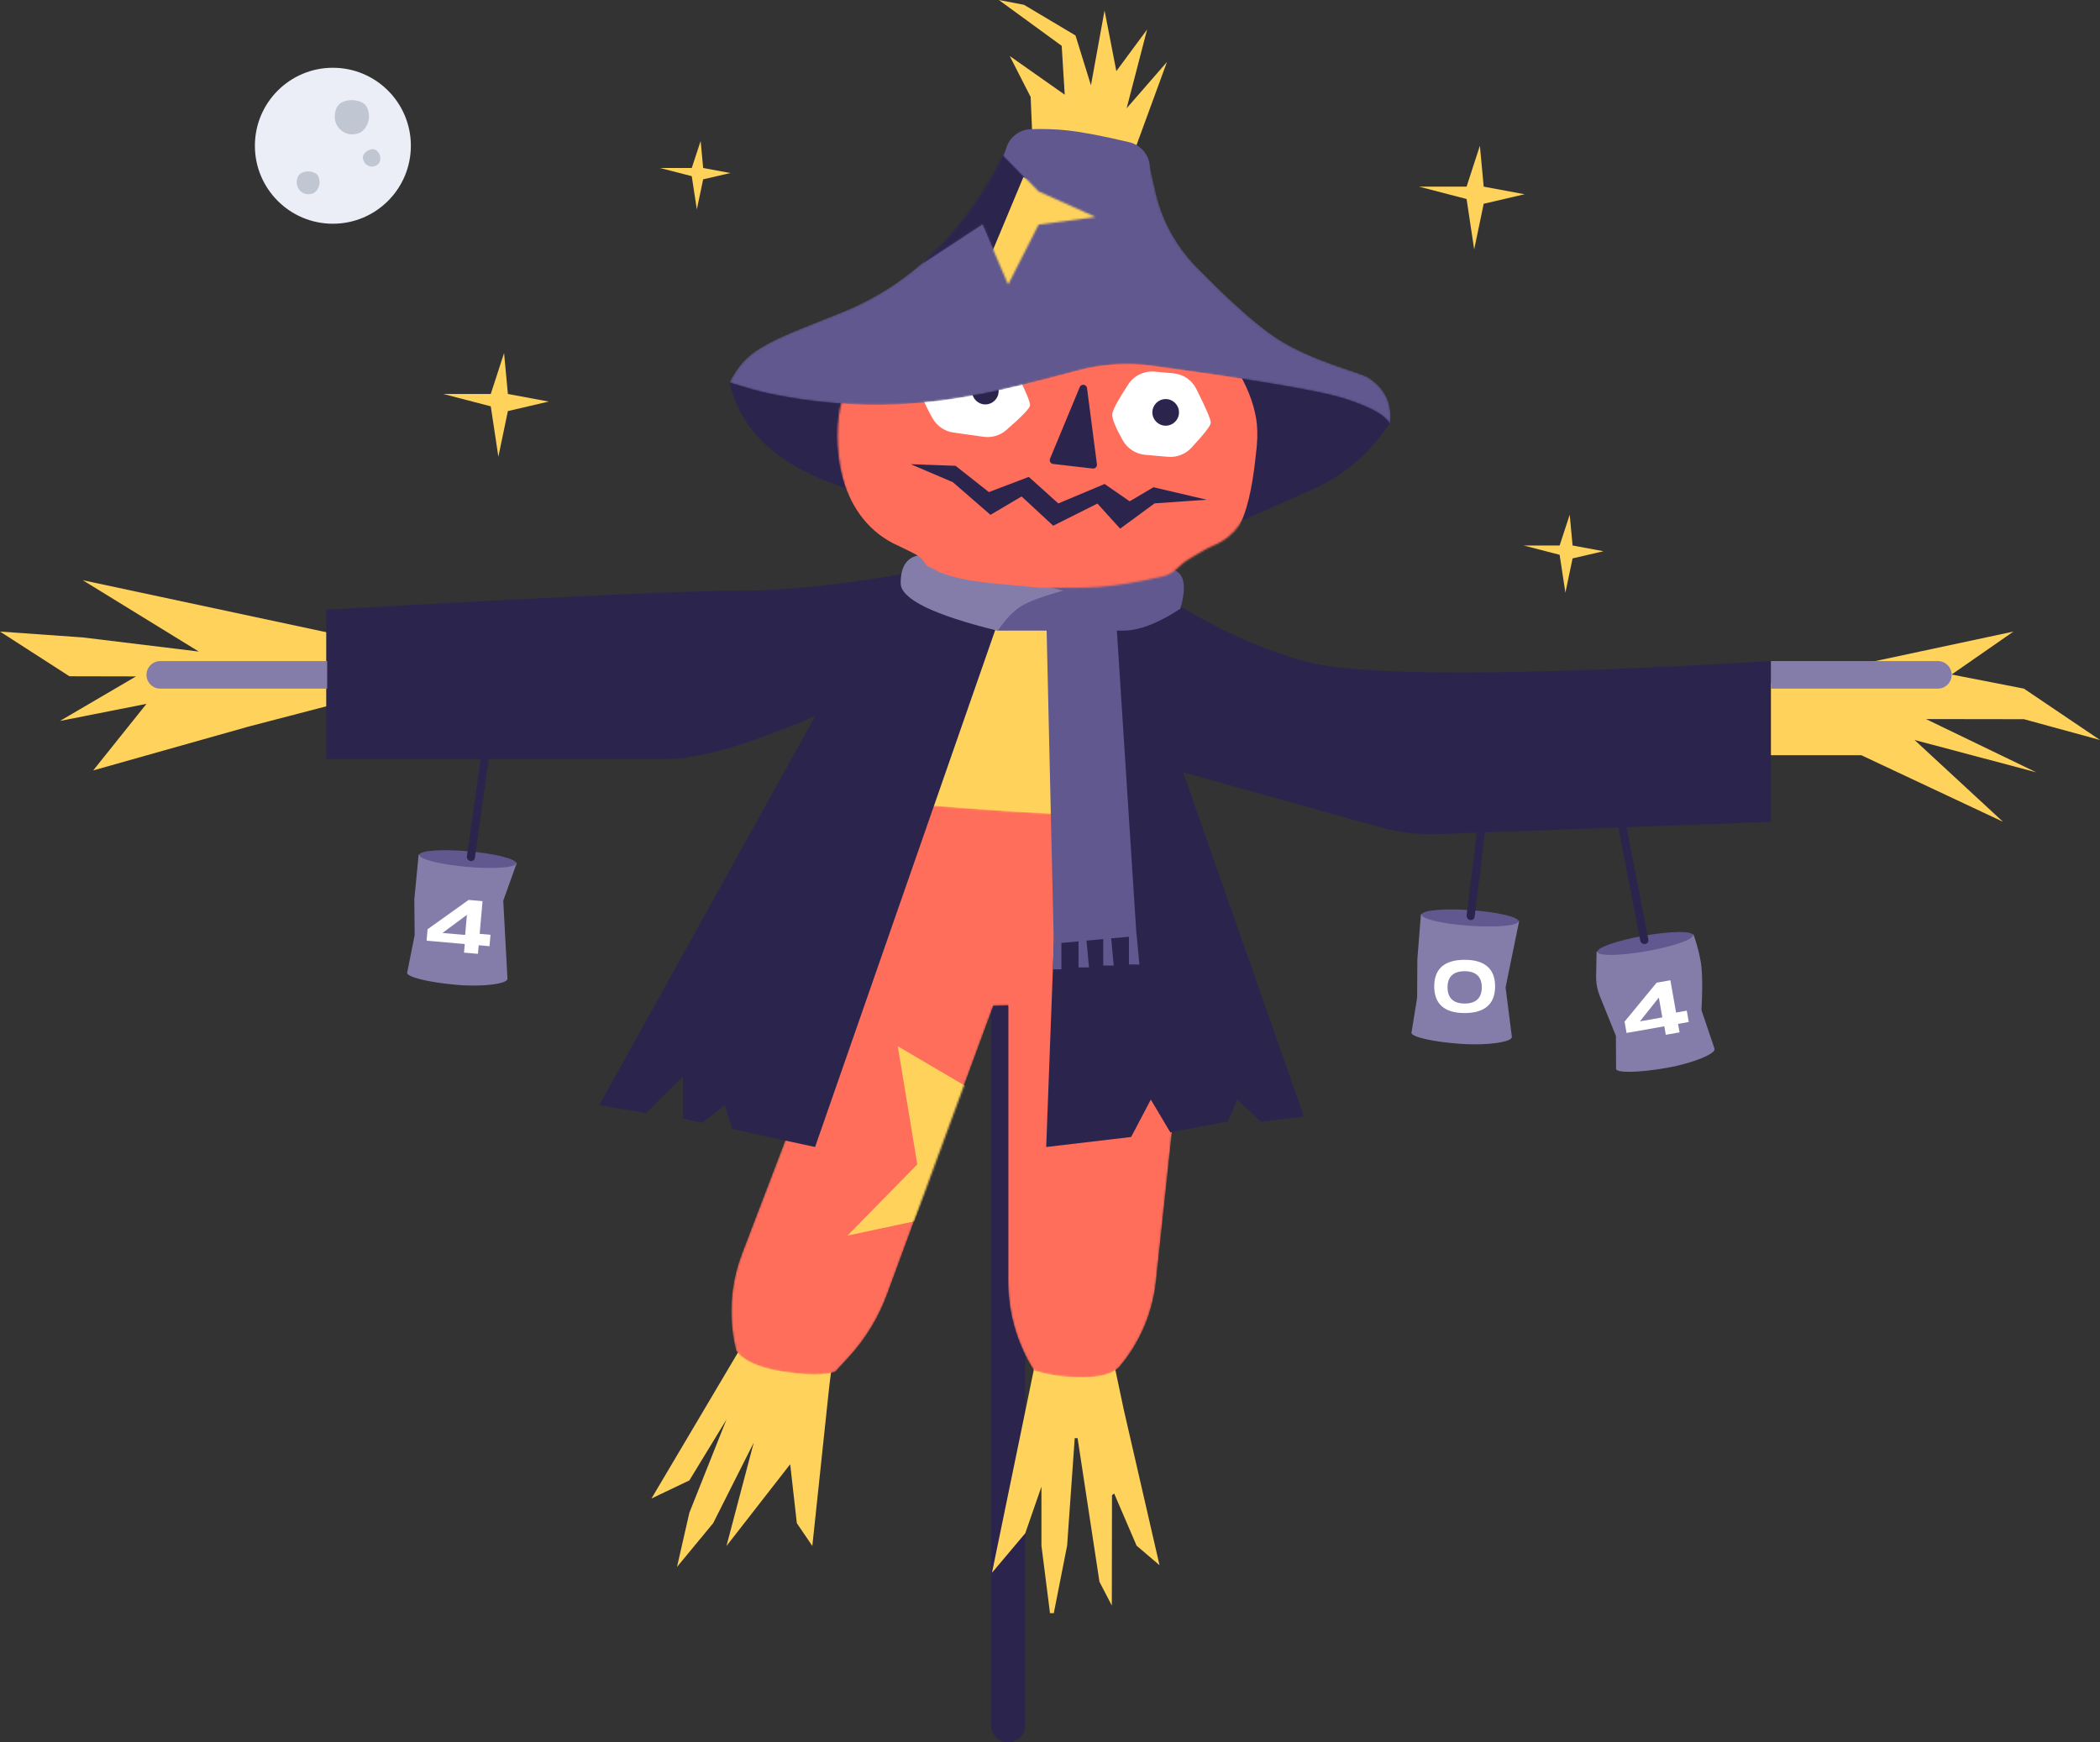 <svg xmlns="http://www.w3.org/2000/svg" fill="none" viewBox="368 232 1104 916.06">
<rect x="368" y="232" width="1104" height="916.06" fill="#333333" stroke="none"/>
<path d="M907 539.056C907 534.085 902.971 530.056 898 530.056C893.029 530.056 889 534.085 889 539.056V1139.06C889 1144.03 893.029 1148.06 898 1148.06C902.971 1148.06 907 1144.03 907 1139.06V539.056Z" fill="#2B254E"/>
<path fill-rule="evenodd" clip-rule="evenodd" d="M552 567.055L544.5 602.055L498.5 614.055L417 637.055L445 602.055L399.5 611.055L439.5 587.629L404.5 587.555L368 564.055L411.5 567.129C452.167 572.08 472.5 574.555 472.5 574.555C472.5 574.555 452.167 562.055 411.5 537.055L552 567.055ZM1286 594.055L1426.5 564.055C1404.83 579.104 1394 586.629 1394 586.629C1394 586.629 1406.67 589.104 1432 594.055L1472 621.055L1432 610.129L1380.5 610.055L1438.5 638.055L1374.5 621.055L1421 664.055L1346.5 629.055H1293.5L1286 594.055ZM911.016 311.035L909.828 283.007L898.83 261.449L927.742 281.785L926.152 256.096L893.106 232L906.331 234.523L933.406 250.653L941.53 276.845L948.676 237.498L954.877 269.401L971.061 247.485L960.293 288.931L981.5 264.555L963 315.055L911.016 311.035ZM783.338 896.872L809.716 914.454L803.906 961.291L795.051 1044.8L786.911 1032.84L783.411 1001.84L749.911 1044.84L764.248 990.488L742.911 1032.84L723.911 1055.84L730.411 1027.34C743.411 994.677 749.911 978.343 749.911 978.343C749.911 978.343 743.411 989.01 730.411 1010.34L710.476 1019.87L783.338 896.872ZM918.348 918.881L949.013 926.917L958.768 973.094L977.583 1054.94L965.5 1044.63L953.74 1017.24L952.592 1018.11L952.5 1076.13L946 1063.63L934.5 988.129H933L929 1044.63L922 1080.13H920L915.5 1044.63V1013.63L907 1038.13L889.5 1058.9L918.348 918.881Z" fill="#FFD25B"/>
<path fill-rule="evenodd" clip-rule="evenodd" d="M898 529.629L845.5 664.129H973L935.5 539.629L898 529.629Z" fill="#FFD25B"/>
<mask id="mask0" mask-type="alpha" maskUnits="userSpaceOnUse" x="752" y="654" width="238" height="303">
<path d="M779.5 835.056L758.072 891.097C751.841 907.39 750.769 925.206 755 942.129C758.667 947.462 766.833 951.129 779.5 953.129C792.167 955.129 801.352 955.18 807.055 953.283L814.019 945.737C822.919 936.093 829.834 924.791 834.369 912.476L890.217 760.823L898 760.629V905.797C898 922.344 902.704 938.549 911.564 952.524C918.855 954.927 927.333 956.129 937 956.129C946.667 956.129 953.167 954.296 956.5 950.629C967.252 937.922 973.945 922.281 975.714 905.73L990 772.056L973 664.129C962.778 661.462 950.278 660.129 935.5 660.129C920.722 660.129 890.722 658.271 845.5 654.556L779.5 835.056Z" fill="white"/>
</mask>
<g mask="url(#mask0)">
<path d="M779.5 835.056L758.072 891.097C751.841 907.39 750.769 925.206 755 942.129C758.667 947.462 766.833 951.129 779.5 953.129C792.167 955.129 801.352 955.18 807.055 953.283L814.019 945.737C822.919 936.093 829.834 924.791 834.369 912.476L890.217 760.823L898 760.629V905.797C898 922.344 902.704 938.549 911.564 952.524C918.855 954.927 927.333 956.129 937 956.129C946.667 956.129 953.167 954.296 956.5 950.629C967.252 937.922 973.945 922.281 975.714 905.73L990 772.056L973 664.129C962.778 661.462 950.278 660.129 935.5 660.129C920.722 660.129 890.722 658.271 845.5 654.556L779.5 835.056Z" fill="#FF6D5B"/>
<path fill-rule="evenodd" clip-rule="evenodd" d="M848.666 874.146L813.5 881.629L850.236 844.188L839.973 782.065L877.374 804.053L848.666 874.146Z" fill="#FFD25B"/>
</g>
<path fill-rule="evenodd" clip-rule="evenodd" d="M970 538.556C997.333 557.889 1025.17 571.556 1053.5 579.556C1081.83 587.556 1163.67 587.556 1299 579.556V664.129L1124.06 670.557C1113.75 670.936 1103.44 669.717 1093.5 666.944L990 638.056L1053.5 819.056L1030.71 821.747L1018.5 810.129L1013.5 821.629L983.249 827.351L973 810.129L962.658 829.782L918 835.056L929 542.556L970 538.556ZM862.5 530.056L900.5 536.556L796.5 835.056L753 825.629L749 813.129L737.31 822.343L727 820.129V798.129L707.615 817.255L683 813.056L796.5 608.556C761.167 623.605 735.167 631.129 718.5 631.129C701.833 631.129 642.167 631.129 539.5 631.129V591.629V552.556C657.167 545.889 729.667 542.556 757 542.556C784.333 542.556 819.5 538.389 862.5 530.056Z" fill="#2B254E"/>
<path fill-rule="evenodd" clip-rule="evenodd" d="M1299 579.556H1386.75C1390.75 579.556 1394 582.802 1394 586.806C1394 590.81 1390.75 594.056 1386.75 594.056H1299V579.556ZM452.25 579.556H540V594.056H452.25C448.246 594.056 445 590.81 445 586.806C445 582.802 448.246 579.556 452.25 579.556Z" fill="#847DAA"/>
<path fill-rule="evenodd" clip-rule="evenodd" d="M955.145 563.555L965.432 723.072L965.5 723.055L967 739.129L961.5 739.055V724.496L952.162 725.355L953.5 739.629H948V725.738L939.18 726.549L940.5 740.629H935V726.933L926 727.761V741.629H921.5L921.986 727.528L918.229 563.555C904.773 563.555 893.197 563.555 892.5 563.555C891 563.555 872 526.555 942 532.055C966.571 533.986 978.71 528.461 986 532.055C990.861 534.451 991.694 541.118 988.5 552.055C976.834 559.722 966.834 563.555 958.5 563.555C957.583 563.555 956.453 563.555 955.145 563.555Z" fill="#60588E"/>
<path fill-rule="evenodd" clip-rule="evenodd" d="M751.5 433.129C756.014 452.985 769.014 468.46 790.5 479.556C811.986 490.651 844.986 499.151 889.5 505.056L1022.32 505.121L1045.36 494.945L1058.16 489.294C1072.54 482.941 1085.04 472.967 1094.42 460.346L1099 454.191C1098.18 449.65 1085.35 442.296 1060.5 432.129C1035.65 421.963 1003.29 411.157 963.414 399.713C947.42 388.908 923.711 386.319 892.286 391.946C863.976 397.015 820.392 396.975 768 418.129C764.157 419.681 758.657 424.681 751.5 433.129Z" fill="#2B254E"/>
<path fill-rule="evenodd" clip-rule="evenodd" d="M850.5 524.056C844.5 525.389 841.5 530.222 841.5 538.556C841.5 546.889 858.5 555.247 892.5 563.629C896.724 557.472 900.891 553.139 905 550.629C909.109 548.119 916.442 545.428 927 542.556L850.5 524.056Z" fill="#847DAA"/>
<mask id="mask1" mask-type="alpha" maskUnits="userSpaceOnUse" x="808" y="367" width="222" height="175">
<path d="M918.862 541.04C941.226 541.04 950.278 541.621 978.734 535.207C986.102 533.546 987.177 529.277 993.373 525.735C997.321 523.477 1002.35 520.266 1005.73 518.906C1029.13 509.478 1029.4 479.253 1029.4 453.943C1029.4 417.663 986.658 384.465 956.077 371.79C938.883 364.663 941.125 370.222 918.862 370.222C903.473 370.222 914.884 364.332 901.537 369.478C861.235 385.015 813.307 414.95 809.009 450.594C805.864 476.678 814.155 513.903 844.564 525.79C846.372 526.496 854.48 529.164 858.172 530.895C861.701 532.55 862.573 535.598 864.269 536.287C880.38 542.832 898.34 541.04 918.862 541.04Z" fill="white"/>
</mask>
<g mask="url(#mask1)">
<path d="M909.798 540.562C932.039 542.899 940.981 544.423 969.952 541.018C977.453 540.137 978.968 536.004 985.501 533.128C989.663 531.296 995.001 528.628 998.501 527.628C1022.76 520.698 1026.19 490.667 1028.84 465.496C1032.63 429.415 993.588 391.93 964.501 376.128C948.145 367.243 949.794 373.006 927.653 370.679C912.348 369.07 924.313 364.406 910.501 368.128C868.795 379.367 818.001 404.128 810.001 439.128C804.146 464.74 808.501 502.628 837.501 517.628C839.225 518.52 847.01 522.021 850.501 524.128C853.838 526.143 854.385 529.266 856.001 530.128C871.339 538.321 889.388 538.417 909.798 540.562Z" fill="#FF6D5B"/>
</g>
<path fill-rule="evenodd" clip-rule="evenodd" d="M876.488 416.008L890.16 417.929C895.046 418.616 899.281 421.661 901.488 426.073C907.058 437.209 909.731 443.575 909.507 445.172C909.283 446.766 905.119 451.082 897.015 458.12C893.739 460.966 889.39 462.253 885.092 461.649L869.249 459.423C864.615 458.771 860.551 455.995 858.259 451.916C853.978 444.297 851.994 439.372 852.307 437.142C852.625 434.886 856.099 429.652 862.73 421.439C866.042 417.336 871.266 415.274 876.488 416.008ZM974.969 427.391L984.806 428.251C989.984 428.704 994.558 431.805 996.896 436.446C1002.12 446.811 1004.66 452.78 1004.52 454.354C1004.38 455.915 1000.98 460.28 994.316 467.448C991.166 470.835 986.631 472.579 982.024 472.176L970.036 471.127C965.086 470.694 960.671 467.837 958.248 463.499C954.371 456.557 952.527 452.001 952.717 449.831C952.911 447.613 955.708 442.377 961.109 434.122C964.135 429.495 969.461 426.909 974.969 427.391Z" fill="white"/>
<path fill-rule="evenodd" clip-rule="evenodd" d="M886 444.629C882.134 444.629 879 441.495 879 437.629C879 433.763 882.134 430.629 886 430.629C889.866 430.629 893 433.763 893 437.629C893 441.495 889.866 444.629 886 444.629ZM980.819 455.811C976.953 455.811 973.819 452.677 973.819 448.811C973.819 444.945 976.953 441.811 980.819 441.811C984.685 441.811 987.819 444.945 987.819 448.811C987.819 452.677 984.685 455.811 980.819 455.811ZM935.634 435.538C935.908 434.877 936.514 434.413 937.223 434.321C938.319 434.178 939.322 434.951 939.464 436.046L944.67 476.091C944.691 476.253 944.692 476.416 944.674 476.578C944.547 477.675 943.555 478.462 942.458 478.336L921.634 475.933C921.45 475.912 921.269 475.865 921.097 475.793C920.077 475.37 919.593 474.2 920.016 473.18L935.634 435.538ZM846.74 476.051L870.357 476.905L887.864 490.718L908.858 482.734L924.369 496.686L948.715 486.463L961.882 495.566L974.397 488.175L1002.42 494.736L974.99 496.655L956.873 509.951L944.923 496.752L921.68 508.402L905.066 493.023L888.701 502.689L868.955 485.524L846.74 476.051Z" fill="#2B254E"/>
<path fill-rule="evenodd" clip-rule="evenodd" d="M896.439 312.655L893.5 345.555L971 355.055L972.496 321.024C972.791 314.312 968.276 308.337 961.739 306.787C948.107 303.555 937.396 301.498 929.606 300.617C923.395 299.914 916.832 299.678 909.918 299.909C902.851 300.144 897.069 305.612 896.439 312.655Z" fill="#60588E"/>
<mask id="mask2" mask-type="alpha" maskUnits="userSpaceOnUse" x="751" y="308" width="348" height="148">
<path d="M898 308.129C877.667 351.462 848.667 380.771 811 396.055C786.128 406.148 768.433 411.98 759.196 421.762C756.268 424.863 753.703 428.652 751.5 433.129C760.318 435.902 766.818 437.736 771 438.629C822.5 449.629 860.832 443.542 884 439.129C895.06 437.022 911.84 432.939 934.341 426.88C947.215 423.414 960.652 422.556 973.861 424.359C1028.92 431.871 1062.64 437.628 1075 441.629C1088.82 446.101 1096.71 450.577 1098.68 455.055C1100.16 444.697 1096.46 436.559 1087.59 430.64C1083.27 427.757 1058.04 422.068 1039.5 410.055C1029.4 403.509 1015.28 391.008 997.156 372.553C986.357 361.558 978.833 347.773 975.426 332.742L972 317.629L898 308.129Z" fill="white"/>
</mask>
<g mask="url(#mask2)">
<path d="M898 308.129C877.667 351.462 848.667 380.771 811 396.055C786.128 406.148 768.433 411.98 759.196 421.762C756.268 424.863 753.703 428.652 751.5 433.129C760.318 435.902 766.818 437.736 771 438.629C822.5 449.629 860.832 443.542 884 439.129C895.06 437.022 911.84 432.939 934.341 426.88C947.215 423.414 960.652 422.556 973.861 424.359C1028.92 431.871 1062.64 437.628 1075 441.629C1088.82 446.101 1096.71 450.577 1098.68 455.055C1100.16 444.697 1096.46 436.559 1087.59 430.64C1083.27 427.757 1058.04 422.068 1039.5 410.055C1029.4 403.509 1015.28 391.008 997.156 372.553C986.357 361.558 978.833 347.773 975.426 332.742L972 317.629L898 308.129Z" fill="#60588E"/>
<mask id="mask3" mask-type="alpha" maskUnits="userSpaceOnUse" x="852" y="311" width="92" height="71">
<path d="M852.5 371.129L884.5 350.129L898 381.629L914 350.129L944 346.129L914 332.629L893.5 311.629L852.5 371.129Z" fill="white"/>
</mask>
<g mask="url(#mask3)">
<path d="M852.5 371.129L884.5 350.129L898 381.629L914 350.129L944 346.129L914 332.629L893.5 311.629L852.5 371.129Z" fill="#2B254E"/>
<path fill-rule="evenodd" clip-rule="evenodd" d="M906 325.129L884.5 376.629L898 389.129L958.5 346.629L906 325.129Z" fill="#FFD25B"/>
</g>
</g>
<path d="M543 349.629C565.644 349.629 584 331.273 584 308.629C584 285.985 565.644 267.629 543 267.629C520.356 267.629 502 285.985 502 308.629C502 331.273 520.356 349.629 543 349.629Z" fill="#EBEEF6"/>
<path fill-rule="evenodd" clip-rule="evenodd" d="M633 417.629L626 439.129C609.333 439.129 601 439.129 601 439.129C601 439.129 609.333 441.296 626 445.629C628.667 463.296 630 472.129 630 472.129C630 472.129 631.667 464.129 635 448.129L656.5 443.129L635 439.129L633 417.629Z" fill="#FFD25B"/>
<path fill-rule="evenodd" clip-rule="evenodd" d="M1146 308.629L1139 330.129C1122.33 330.129 1114 330.129 1114 330.129C1114 330.129 1122.33 332.296 1139 336.629C1141.67 354.296 1143 363.129 1143 363.129C1143 363.129 1144.67 355.129 1148 339.129L1169.5 334.129L1148 330.129L1146 308.629Z" fill="#FFD25B"/>
<path fill-rule="evenodd" clip-rule="evenodd" d="M1193.22 502.629L1187.92 518.803C1175.31 518.803 1169 518.803 1169 518.803C1169 518.803 1175.31 520.433 1187.92 523.693C1189.94 536.984 1190.95 543.629 1190.95 543.629C1190.95 543.629 1192.21 537.611 1194.73 525.574L1211 521.812L1194.73 518.803L1193.22 502.629Z" fill="#FFD25B"/>
<path fill-rule="evenodd" clip-rule="evenodd" d="M736.333 306.129L731.667 320.331C720.556 320.331 715 320.331 715 320.331C715 320.331 720.556 321.762 731.667 324.624C733.444 336.294 734.333 342.129 734.333 342.129C734.333 342.129 735.444 336.845 737.667 326.276L752 322.973L737.667 320.331L736.333 306.129Z" fill="#FFD25B"/>
<path fill-rule="evenodd" clip-rule="evenodd" d="M634.713 746.712C634.716 746.748 634.716 746.784 634.713 746.82C634.514 749.088 622.586 751.061 607.91 749.775C593.235 748.488 581.802 745.673 582.001 743.404C582.011 743.284 582.054 743.168 582.128 743.056L586 723.628L585.814 704.823L588.102 681.262L639.681 685.722L632.567 705.529L634.792 746.717L634.713 746.712ZM1269.33 783.545C1269.34 783.578 1269.35 783.613 1269.35 783.649C1269.75 785.891 1258.74 790.884 1244.23 793.44C1229.72 795.996 1217.95 796.235 1217.55 793.992C1217.53 793.861 1217.55 793.724 1217.6 793.582L1217.5 776.628L1209.07 755.752C1207.7 752.371 1207.04 748.749 1207.11 745.104L1207.36 732.388L1258.34 723.347C1260.6 729.965 1261.99 735.725 1262.5 740.628C1263.01 745.531 1263.01 753.031 1262.5 763.128L1269.4 783.529L1269.33 783.545ZM1162.75 777.289C1162.75 777.325 1162.75 777.361 1162.75 777.397C1162.59 779.668 1150.7 781.849 1136 780.819C1121.31 779.789 1109.83 777.173 1109.99 774.902C1110 774.785 1110.03 774.672 1110.1 774.561L1113 756.628L1113.13 736.259L1115 712.662L1166.65 716.222L1159.5 751.128L1162.83 777.293L1162.75 777.289Z" fill="#847DAA"/>
<path fill-rule="evenodd" clip-rule="evenodd" d="M613.549 687.78C599.493 686.548 588.259 683.711 588.458 681.442C588.656 679.174 600.21 678.334 614.266 679.566C628.321 680.798 639.555 683.635 639.357 685.904C639.158 688.172 627.604 689.012 613.549 687.78ZM1233.63 732.099C1219.73 734.546 1208.15 734.713 1207.75 732.47C1207.36 730.228 1218.3 726.426 1232.2 723.978C1246.09 721.53 1257.68 721.364 1258.07 723.606C1258.47 725.849 1247.53 729.651 1233.63 732.099ZM1140.56 718.736C1126.48 717.749 1115.2 715.108 1115.36 712.836C1115.52 710.565 1127.06 709.523 1141.13 710.51C1155.21 711.496 1166.49 714.138 1166.33 716.409C1166.17 718.681 1154.63 719.722 1140.56 718.736Z" fill="#60588E"/>
<path d="M625.864 723.461L625.337 729.477L619.648 728.98L619.253 733.492L611.937 732.851L612.332 728.34L592.255 726.583L592.781 720.567L614.361 705.146L621.677 705.787L620.174 722.964L625.864 723.461ZM600.624 722.51L612.534 723.552L613.457 712.997L600.624 722.51ZM1254.76 763.376L1255.81 769.324L1250.18 770.315L1250.97 774.776L1243.74 776.051L1242.95 771.591L1223.11 775.09L1222.06 769.143L1238.91 748.663L1246.14 747.387L1249.14 764.368L1254.76 763.376ZM1230.13 768.99L1241.91 766.914L1240.07 756.48L1230.13 768.99ZM1138 764.628C1127.15 764.628 1122 759.651 1122 750.59C1122 741.567 1127.15 736.628 1138 736.628C1148.81 736.628 1154 741.606 1154 750.59C1154 759.612 1148.81 764.628 1138 764.628ZM1138 759.628C1144.18 759.628 1147 756.416 1147 751.088C1147 745.801 1144.18 742.628 1138 742.628C1131.82 742.628 1129 745.76 1129 751.088C1129 756.456 1131.82 759.628 1138 759.628Z" fill="white"/>
<path fill-rule="evenodd" clip-rule="evenodd" d="M622.954 614.742L627.165 615.623L617.667 682.999C617.512 684.1 616.494 684.867 615.393 684.712C615.349 684.706 615.305 684.698 615.262 684.689C614.077 684.441 613.287 683.317 613.456 682.118L622.954 614.742ZM1147.34 645.632L1151.57 646.439L1143.24 713.971C1143.11 715.075 1142.1 715.859 1141 715.723C1140.96 715.718 1140.91 715.711 1140.87 715.702C1139.68 715.475 1138.87 714.365 1139.02 713.164L1147.34 645.632ZM1217.34 659.683L1221.61 659.145L1234.57 725.943C1234.78 727.035 1234.07 728.091 1232.97 728.303C1232.93 728.311 1232.89 728.318 1232.84 728.324C1231.64 728.475 1230.53 727.669 1230.3 726.481L1217.34 659.683Z" fill="#2B254E"/>
<path fill-rule="evenodd" clip-rule="evenodd" d="M530 334.129C531.918 334.129 533.402 333.553 534.5 332.129C535.3 331.092 536 329.409 536 328.129C536 326.516 535.707 324.767 534.5 323.629C533.434 322.624 531.554 322.129 530 322.129C528.417 322.129 526.572 322.592 525.5 323.629C524.327 324.763 524 326.542 524 328.129C524 331.166 526.686 334.129 530 334.129Z" fill="#C1C6D3"/>
<path fill-rule="evenodd" clip-rule="evenodd" d="M553 302.629C555.876 302.629 558.102 301.766 559.75 299.629C560.95 298.073 562 295.549 562 293.629C562 291.209 561.56 288.586 559.75 286.879C558.152 285.371 555.331 284.629 553 284.629C550.626 284.629 547.858 285.324 546.25 286.879C544.491 288.58 544 291.249 544 293.629C544 298.185 548.029 302.629 553 302.629Z" fill="#C1C6D3"/>
<path fill-rule="evenodd" clip-rule="evenodd" d="M565.884 318.945C567.104 318.183 567.819 317.227 567.952 315.885C568.048 314.907 567.825 313.558 567.316 312.744C566.675 311.718 565.793 310.723 564.573 310.478C563.496 310.262 562.103 310.695 561.115 311.313C560.108 311.942 559.119 312.97 558.849 314.055C558.554 315.243 559.053 316.504 559.683 317.513C560.891 319.445 563.777 320.262 565.884 318.945Z" fill="#C1C6D3"/>
</svg>